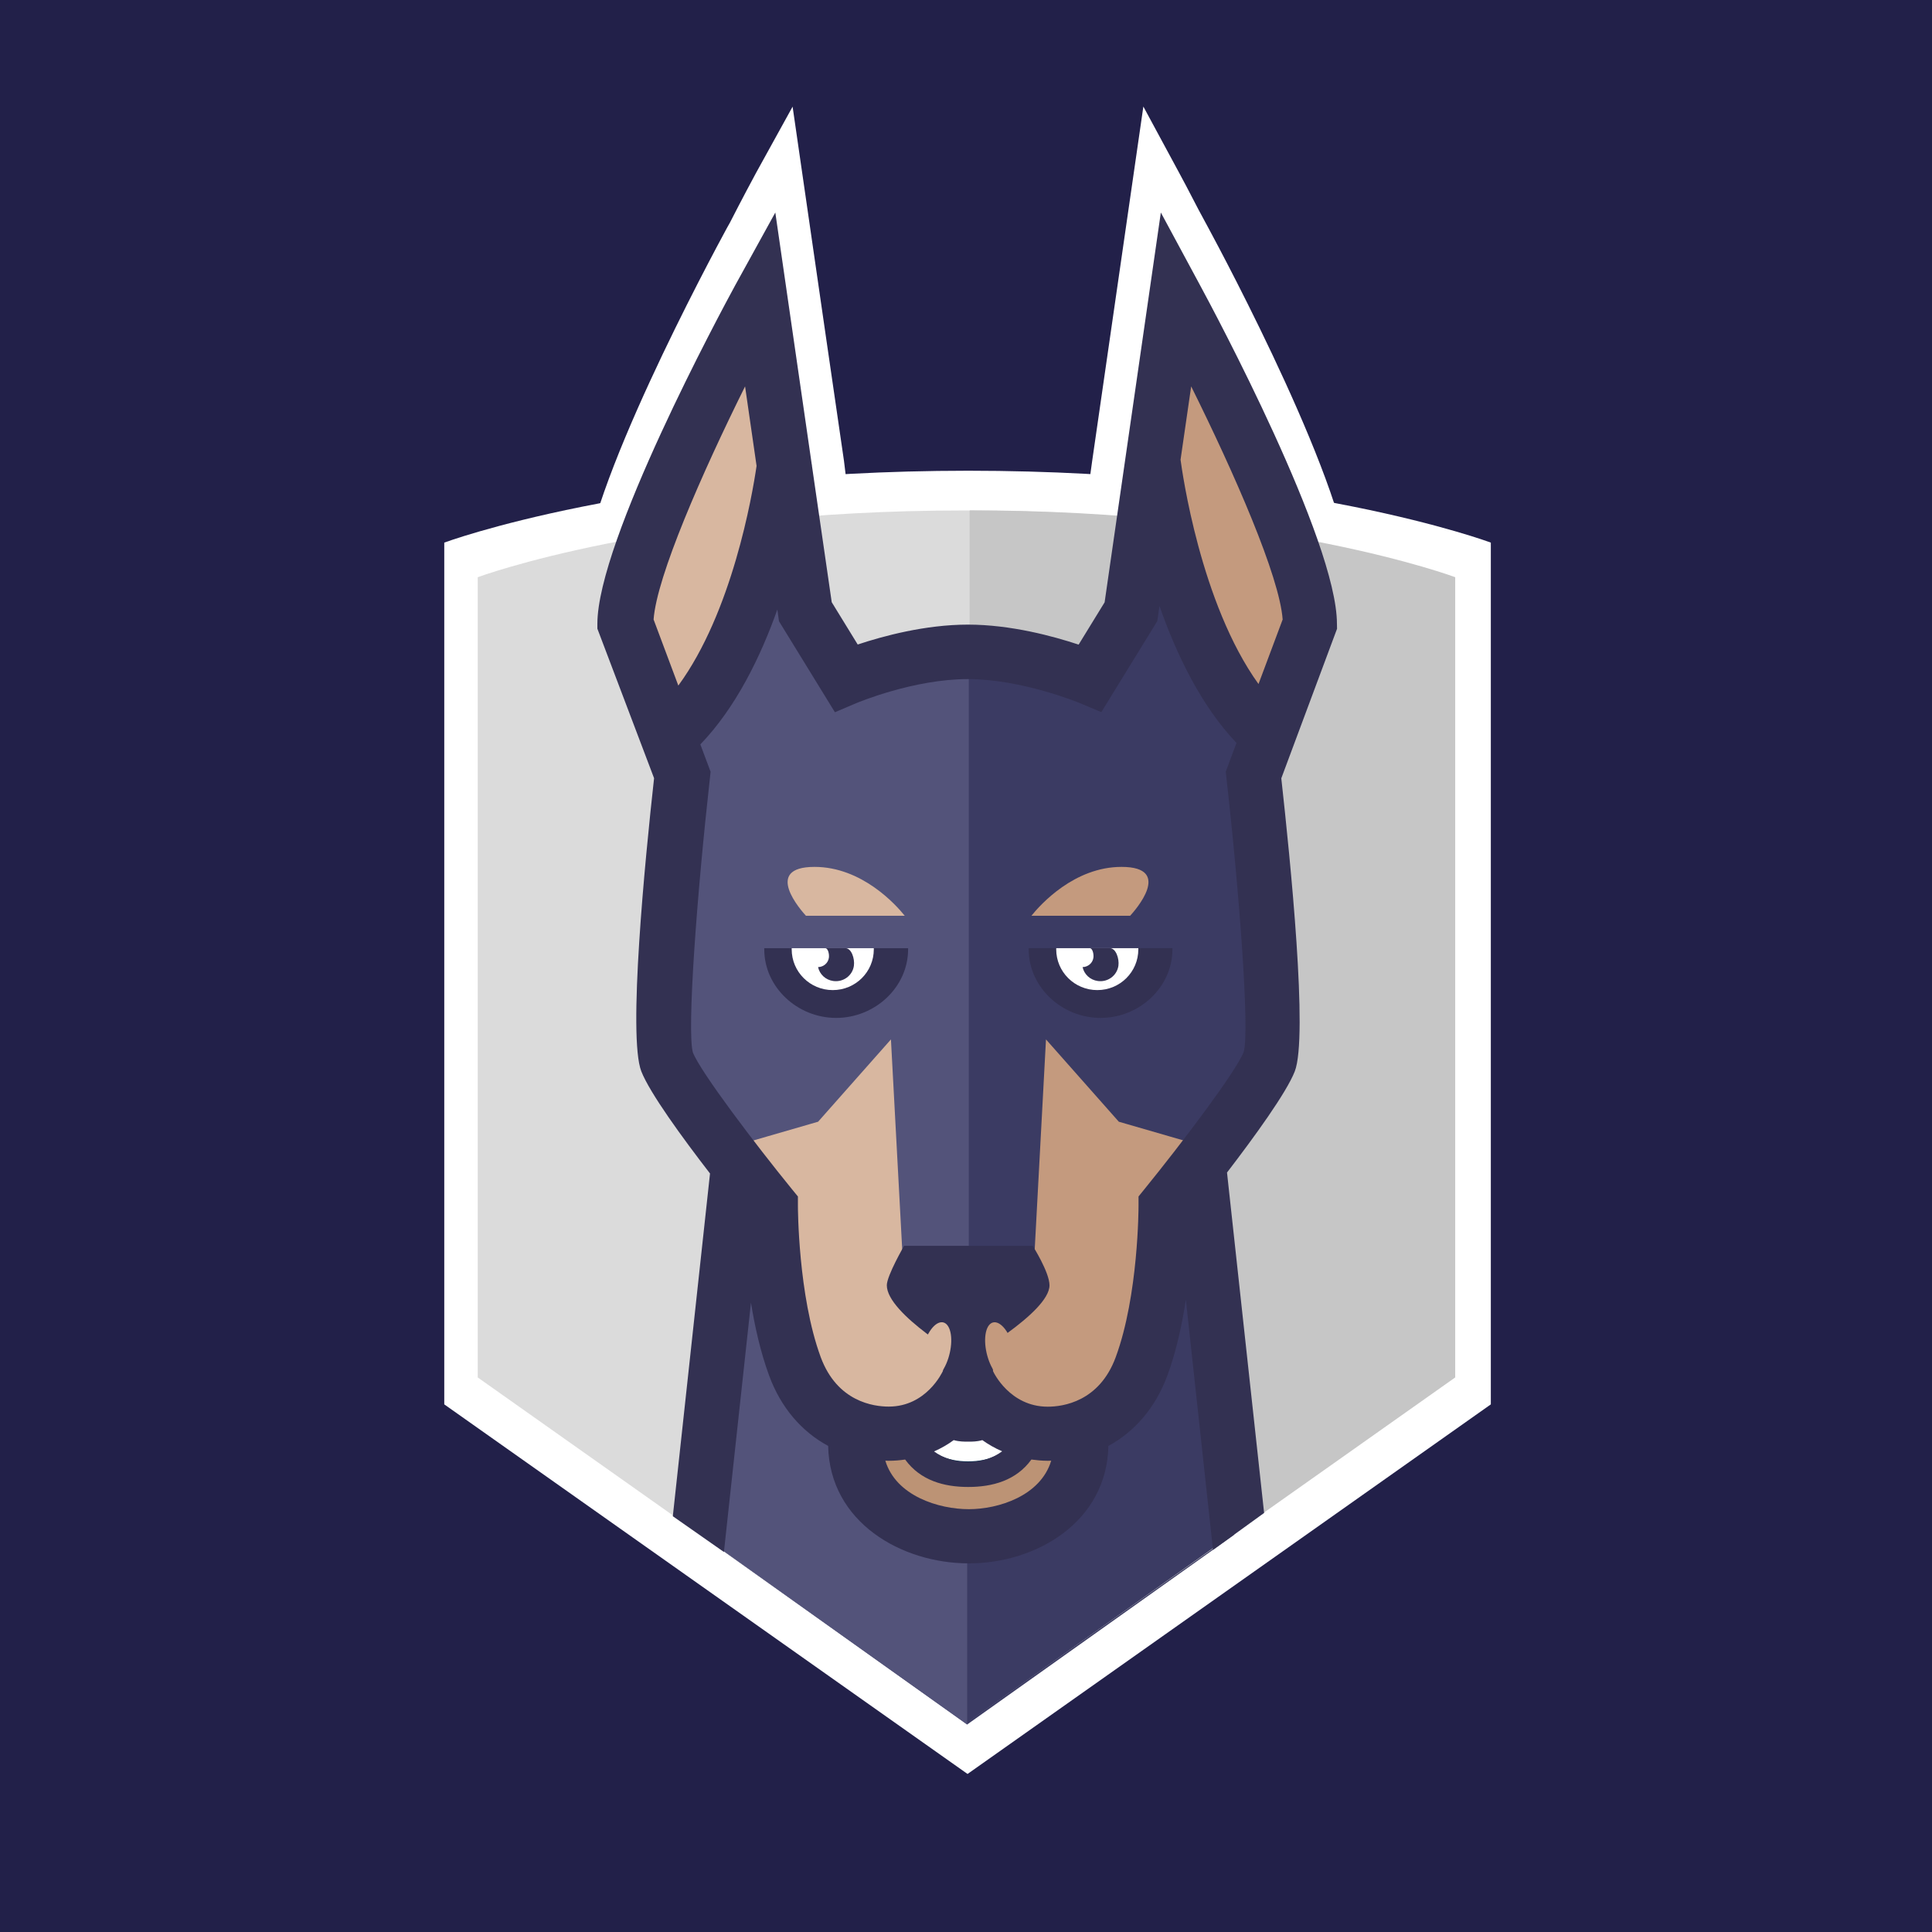 <svg xmlns="http://www.w3.org/2000/svg" width="200" height="200" viewBox="0 0 200 200"><g fill="none" fill-rule="evenodd"><path fill="#222049" fill-rule="nonzero" d="M0 0h200v200H0z"/><path fill="#FFF" d="M123.99 136.43l2.48 22.85 5.49-3.97-3.97-36.51c2.94-3.82 6.37-8.55 7.27-10.84 1.46-3.71-.47-22.71-1.44-31.45l5.97-16.04v-.52c0-8.9-13.18-33.54-14.68-36.32l-1.02-1.89c-1-1.95-1.75-3.34-2.03-3.86l-3.7-6.85-5.3 36.7-1.95 14.13c-1.44-.44-3.25-.93-5.23-1.29-1.76-2.02-3.72-3.89-5.69-3.89-1.03 0-1.96 1.4-2.82 3.49-3.19.32-6.16 1.09-8.27 1.76l-1.73-14.21-1.87-12.85c0-.02-3.45-23.83-3.45-23.83l-3.78 6.85c-.34.63-1.37 2.54-2.71 5.16l-.33.59c-1.51 2.78-14.79 27.42-14.79 36.32v.52l6.08 16.04c-.97 8.74-2.83 27.74-1.37 31.45.91 2.32 4.41 7.11 7.36 10.95l-3.98 36.76 5.49 3.83 2.48-22.84.71.5.19-1.78c.37 1.78.85 3.56 1.46 5.22 1.26 3.42 3.48 6.01 6.33 7.54.17 8.18 7.85 12.6 15.09 12.6 7.18 0 14.8-4.42 14.96-12.6 2.84-1.53 5.06-4.12 6.32-7.54.63-1.71 1.12-3.55 1.49-5.38l.19 1.75.75-.55z"/><path fill="#FFF" d="M154.33 145.38l-54.17 38.26-54.17-38.26V56.17s20.03-7.44 54.24-7.44 54.1 7.44 54.1 7.44v89.21z"/><path fill="#3B3B63" d="M123.47 121.31h-23.35V82.33l-23.69 37.84-3.69 38.86 27.02 19.23.36.26 27.62-19.63z"/><path fill="#DBDBDB" d="M99.723 178.122l-50.27-35.53v-82.84s18.59-6.91 50.33-6.91 50.2 6.91 50.2 6.91v82.85l-50.26 35.52z"/><path fill="#C6C6C6" d="M100.443 52.832h-.07v125.29l50.27-35.53v-82.84s-18.45-6.92-50.2-6.92z"/><path fill="#3B3B63" d="M127.61 158.81l-4.27-37.5H99.99v57.12z"/><path fill="#53537A" d="M72.74 159.03l27.38 19.49V82.33l-23.69 37.84z"/><path fill="#BC9375" d="M111.9 147.95c0 6.43-6.06 9.62-11.62 9.62s-11.74-3.19-11.74-9.62"/><path fill="#083251" d="M108.5 144.31c0 7.54-4.1 9.56-8.27 9.56s-8.27-2.02-8.27-9.56"/><path fill="#FFF" d="M100.22 151.28c-4.46 0-6.63-3.24-6.63-9.91h2.13c0 7.81 3.04 7.81 4.5 7.81s4.5 0 4.5-7.81h2.13c0 6.66-2.16 9.91-6.63 9.91z"/><path fill="#C49A7E" d="M135.644 64.517c0-8.13-13.87-33.73-13.87-33.73l-4.69 32.46-4.21 6.85-12.62.51-.05.1v-.1l-12.62-.51-4.21-6.85-4.69-32.46s-13.87 25.59-13.87 33.73l5.86 15.63s-2.96 26.25-1.61 29.69c1.34 3.44 10.69 14.93 10.69 14.93s-.03 9.66 2.53 16.61c1.83 4.96 5.85 6.97 9.7 6.97 5.9 0 8.21-5.37 8.21-5.37s2.36 5.37 8.26 5.37c3.85 0 7.87-2.01 9.7-6.97 2.56-6.95 2.53-16.61 2.53-16.61s9.35-11.5 10.69-14.93c1.35-3.44-1.61-29.69-1.61-29.69l5.88-15.63z"/><path fill="#D8B7A0" d="M100.224 70.657l-.02.05v-.1l-12.62-.51-4.21-6.85-4.69-32.46s-13.87 25.59-13.87 33.73l5.86 15.63s-2.96 26.25-1.61 29.69c1.34 3.44 10.69 14.93 10.69 14.93s-.02 9.66 2.53 16.61c1.83 4.96 5.85 6.97 9.7 6.97 5.9 0 8.21-5.37 8.21-5.37s.01.02.03.05v-72.37z"/><path fill="#3B3B63" d="M129.91 81.68c-1.08-2.23.45-7.51.45-7.51-8.76-8.9-10.95-27.45-10.95-27.45-1.64 5.85-5.19 23.08-5.19 23.08s-6.54-2.41-13.97-2.42h-.06c-.41 0-.81.01-1.21.03v72.74l.56.81v-.4h.34v.4-.4h.68v.4-.4h.35v.4l6.05-8.76 1.32-24.6 7.54 8.52 9.71 2.81s3.63-2.57 3.63-2.56c1.54-2.14 2.05-3.96 2.43-4.91 1.35-3.45-1.68-29.78-1.68-29.78z"/><path fill="#53537A" d="M100.29 67.39h-.03c-7.44.01-13.98 2.42-13.98 2.42s-3.56-17.24-5.19-23.08c0 0-2.19 18.55-10.95 27.45 0 0 1.53 5.28.45 7.51 0 0-3.03 26.33-1.68 29.77.37.95.89 2.77 2.43 4.91 0-.01 3.64 2.56 3.64 2.56l9.71-2.81 7.54-8.52 1.32 24.6 6.05 8.76v-.4h.35v.4-.4h.34V67.39z"/><path fill="#333152" d="M117.839 98.154h-11.35v.12c0 3.92 3.43 7.1 7.44 7.1 4.02 0 7.44-3.18 7.44-7.1v-.12h-3.53z"/><path fill="#FFF" d="M109.339 98.154v.12c0 2.33 1.9 4.22 4.25 4.22 2.36 0 4.25-1.89 4.25-4.22v-.12h-8.5z"/><path fill="#333152" d="M114.899 98.154h-1.99c-.02 0-.04.01-.05.01.25.05.38.61.33.98-.08.56-.57.96-1.12.97.16.74.77 1.33 1.58 1.44 1.03.14 1.98-.56 2.13-1.58.1-.75-.27-1.82-.88-1.82zm-24.433 0h-11.35v.12c0 3.92 3.43 7.1 7.44 7.1 4.02 0 7.45-3.18 7.45-7.1v-.12h-3.54z"/><path fill="#FFF" d="M81.956 98.154v.12c0 2.33 1.9 4.22 4.25 4.22 2.36 0 4.25-1.89 4.25-4.22v-.12h-8.5z"/><path fill="#333152" d="M87.526 98.154h-2c-.02 0-.04.01-.05.01.25.05.38.61.33.98-.08.56-.56.96-1.12.97.16.74.77 1.33 1.58 1.44 1.03.14 1.99-.56 2.13-1.58.1-.75-.26-1.82-.87-1.82z"/><path fill="#C49A7E" d="M116.99 94.8c.48-.52 4.52-5.06-.89-5.06-4.89 0-8.4 3.9-9.33 5.06h10.22z"/><path fill="#D8B7A0" d="M93.66 94.8c-.93-1.16-4.45-5.06-9.34-5.06-5.41 0-1.36 4.54-.89 5.06h10.23z"/><path fill="#53537A" d="M76.51 96.19H97.2v1.93H76.51z"/><path fill="#333152" d="M138.4 64.58c0-8.59-12.72-32.37-14.17-35.05L120.17 22l-5.82 40.35-2.69 4.38c-2.6-.86-7.01-2.07-11.46-2.07-4.44 0-8.83 1.2-11.41 2.06l-2.69-4.38-2.05-14.14c0-.02.01-.05.01-.07h-.02L80.26 22l-4.15 7.53c-1.46 2.68-14.27 26.46-14.27 35.05v.5l5.87 15.48c-.94 8.44-2.73 26.77-1.32 30.35.88 2.24 4.25 6.87 7.11 10.57l-3.85 35.48 5.29 3.7 2.8-25.81c.4 2.51 1 5.16 1.88 7.55 1.21 3.3 3.36 5.8 6.11 7.28.16 7.9 7.58 12.16 14.57 12.16 6.93 0 14.28-4.26 14.44-12.16 2.74-1.48 4.88-3.98 6.1-7.27.92-2.49 1.52-5.26 1.92-7.86l2.81 25.9 5.29-3.83-3.84-35.24c2.83-3.69 6.14-8.25 7.01-10.46 1.41-3.58-.46-21.91-1.39-30.35l5.77-15.48-.01-.51zm-70.74-.45c.32-4.46 5-15.13 9.47-24.13l1.19 8.23c-.45 3.08-2.53 15.14-8.1 22.74l-2.56-6.84zm32.63 92.1c-3.11 0-7.54-1.37-8.64-5.02.11 0 .22.01.34.01.6 0 1.17-.05 1.71-.13 1.58 2.18 4.04 2.84 6.53 2.84 2.5 0 4.96-.66 6.54-2.84.54.07 1.1.13 1.7.13.12 0 .23-.01.35-.01-1.1 3.65-5.47 5.02-8.53 5.02zm-3.6-5.98c.76-.33 1.44-.73 2.04-1.17.55.16 1.08.16 1.49.16.4 0 .93 0 1.47-.16.6.43 1.29.83 2.05 1.16-.95.7-2.12 1.1-3.52 1.1s-2.57-.39-3.53-1.09zm32.06-41.36c-.82 2.09-6.49 9.55-10.26 14.19l-.63.78v.99c0 .09 0 9.24-2.36 15.64-1.7 4.63-5.49 5.13-7.04 5.13-3.92 0-5.61-3.55-5.66-3.68l-.22-3.33h-4.76l-.21 3.31c-.07.15-1.72 3.69-5.61 3.69-1.55 0-5.33-.49-7.04-5.12-2.35-6.38-2.36-15.55-2.36-15.64v-.99l-.63-.77c-3.77-4.63-9.44-12.1-10.24-14.13-.64-2.21.42-16.46 1.76-28.41l.07-.66-1.06-2.83c3.65-3.79 6.21-9 7.97-13.96l.17 1.21 5.79 9.42 2.26-.96c.06-.02 5.86-2.47 11.5-2.47 5.6 0 11.5 2.45 11.56 2.47l2.26.95 5.79-9.42.23-1.57c1.75 5.01 4.3 10.31 7.97 14.18l-1.11 2.97.07.66c1.35 11.93 2.41 26.19 1.79 28.35zm1.53-38.08c-6.02-8.37-7.9-21.98-8.07-23.22l1.1-7.59c4.47 9 9.15 19.67 9.47 24.13l-2.5 6.68z"/><path fill="#333152" d="M106.903 128.965h-13.31s-1.79 3.09-1.79 4.09c0 2.98 8.19 7.71 8.19 7.71s8.65-4.88 8.65-7.71c0-1.35-1.74-4.09-1.74-4.09z"/><path fill="#C49A7E" d="M104.336 138.037c-.74-1.3-1.7-1.54-2.14-.54-.44 1.01-.19 2.88.55 4.18.74 1.3 1.7 1.54 2.14.54.44-1.01.19-2.88-.55-4.18z"/><path fill="#D8B7A0" d="M96.116 138.037c-.74 1.3-.99 3.17-.55 4.18.44 1.01 1.39.77 2.14-.54.74-1.3.99-3.17.55-4.18-.44-1-1.4-.77-2.14.54z"/></g></svg>